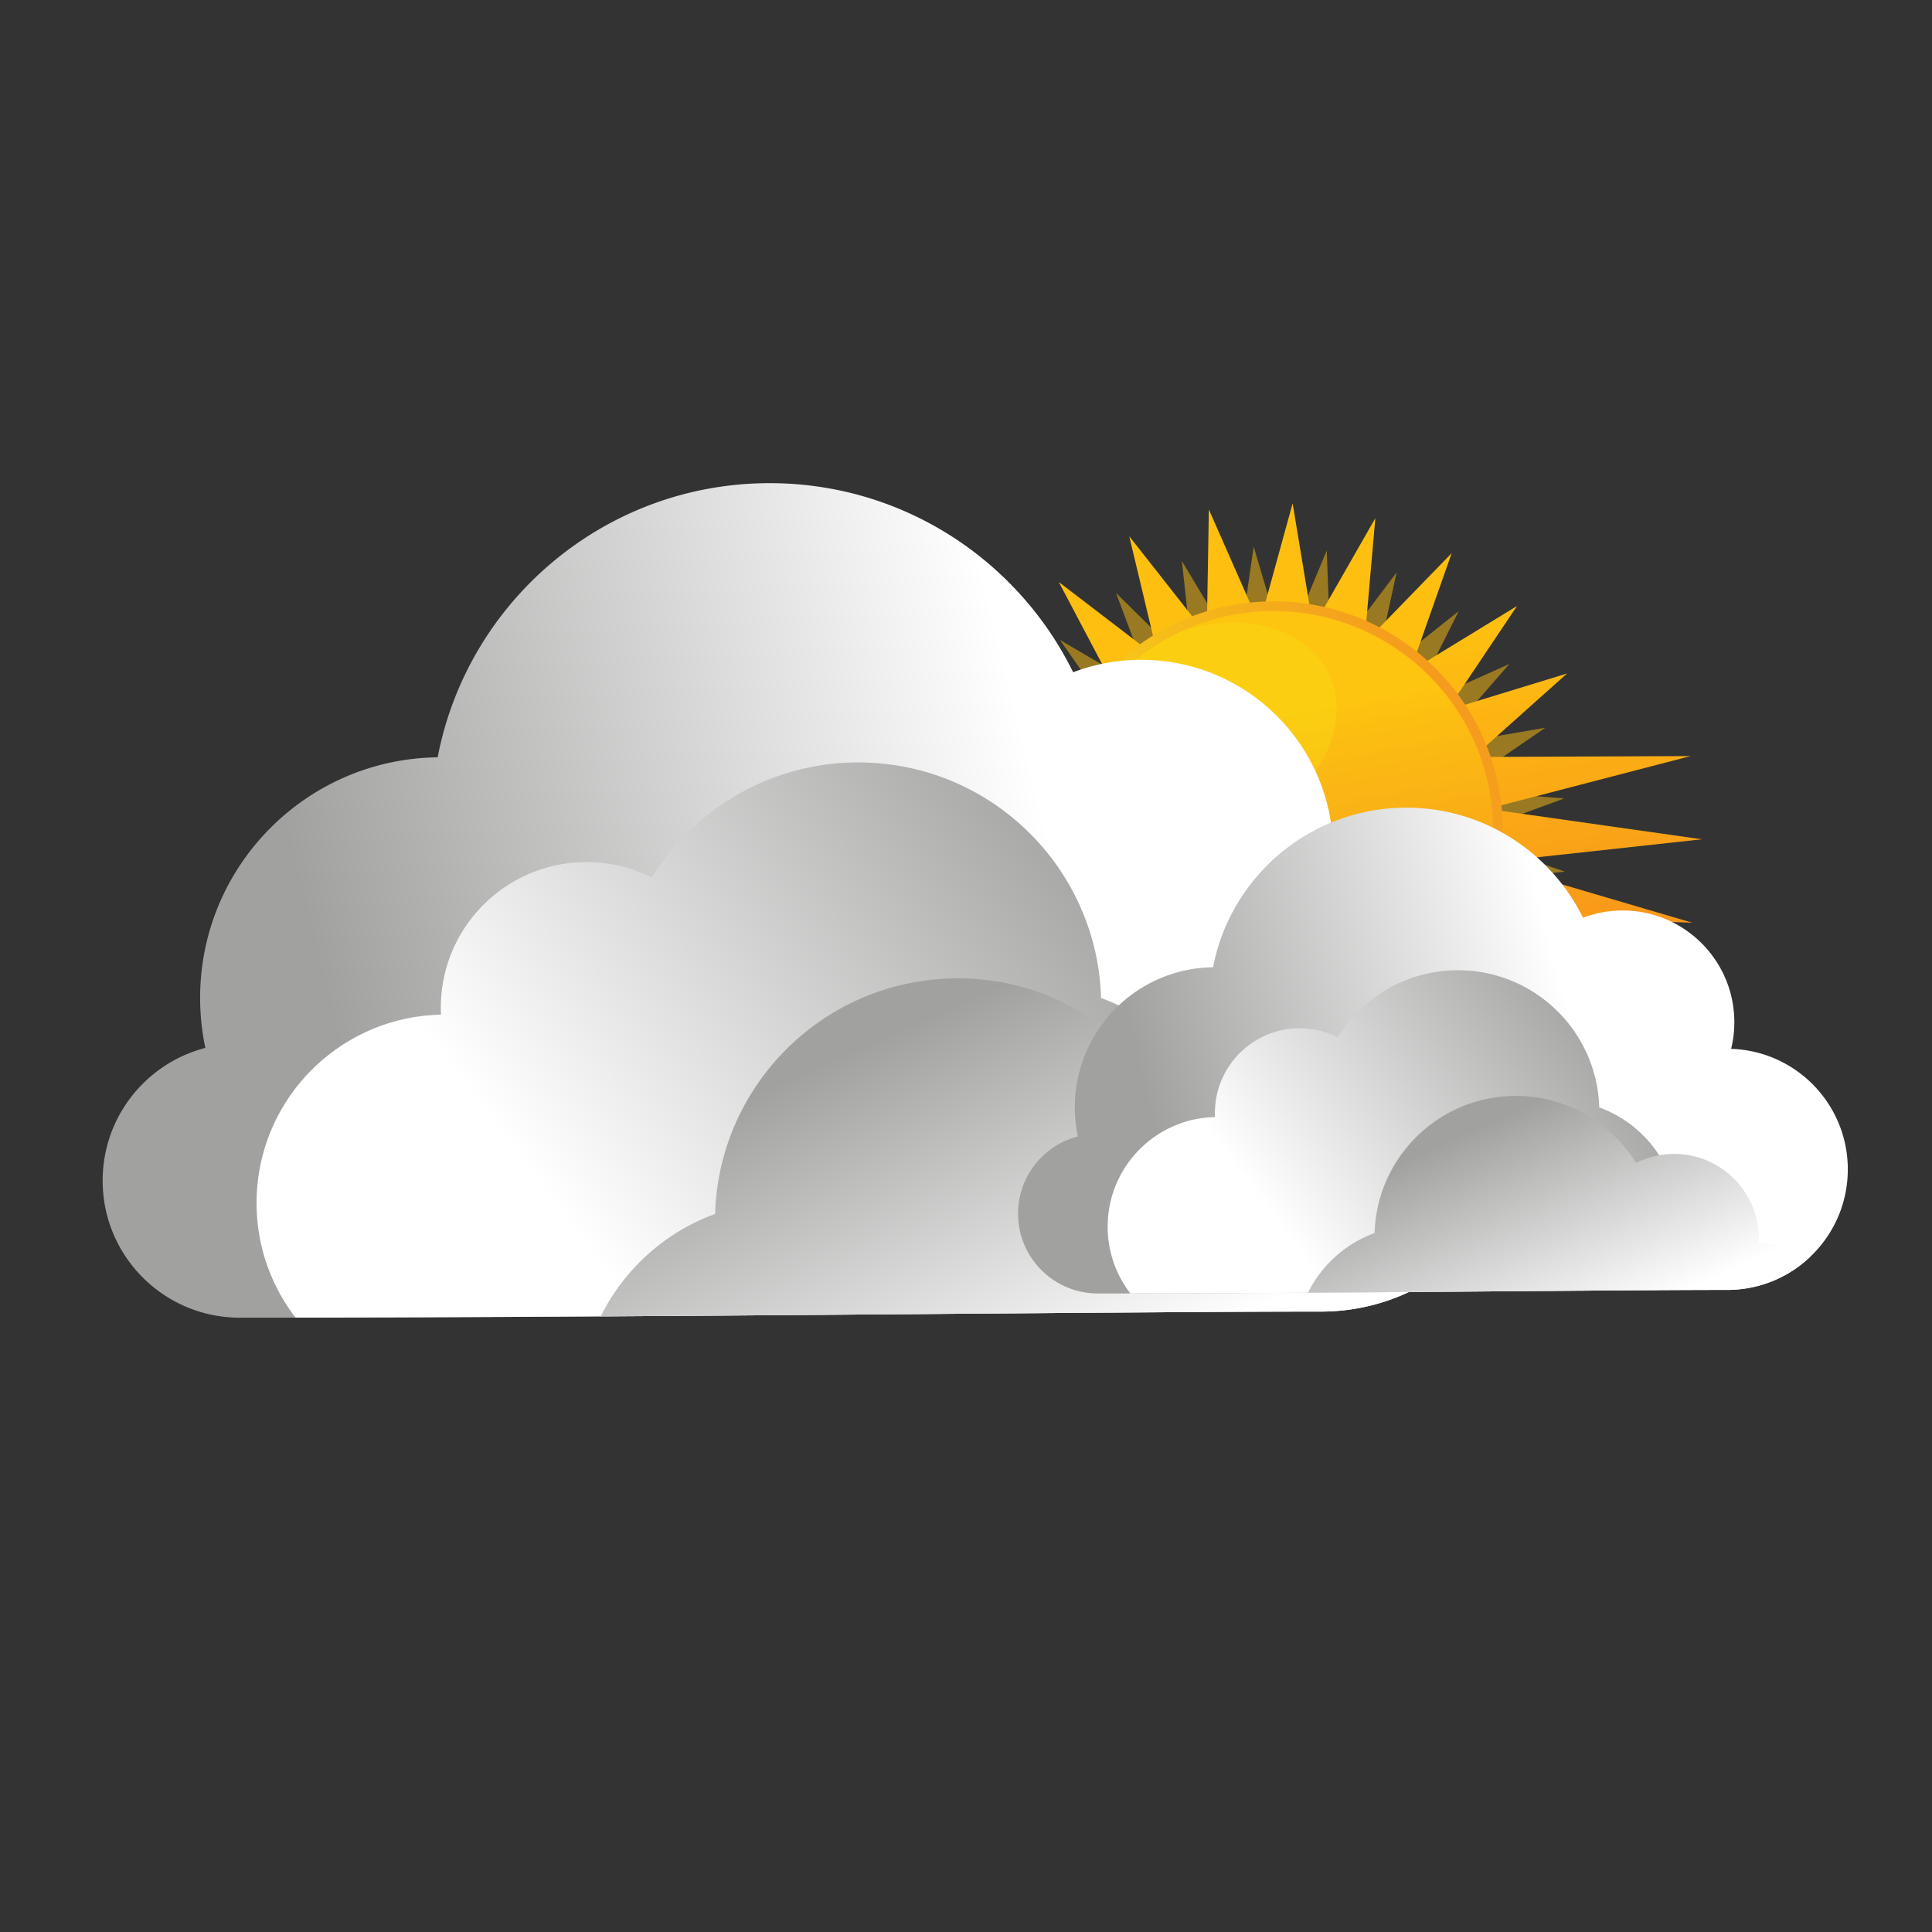<svg xmlns="http://www.w3.org/2000/svg" width="400" height="400"><rect width="100%" height="100%" fill="#333333" stroke="none"/><path opacity=".502" fill="#FEBF10" d="M205.522 189.078l22.593-1.018-16.879 15.055 21.632-6.611-12.602 18.785 19.309-11.779-7.537 21.321 15.77-16.206-1.997 22.526 11.249-19.618 3.669 22.316 6.011-21.8 9.107 20.702.398-22.608 13.969 17.783-5.239-21.998 17.955 13.754-10.543-20.006 20.804 8.859-15.183-16.755 22.36 3.406-18.874-12.457 22.502-2.264-21.382-7.363 21.233-7.785-22.538-1.827 18.626-12.819-22.288 3.846 14.86-17.055-20.629 9.264 10.144-20.212-17.673 14.105 4.803-22.102-13.615 18.06-.847-22.601-8.701 20.878-6.431-21.683-3.235 22.382-11.625-19.4 2.44 22.487-16.091-15.897 7.951 21.167-19.535-11.4 12.966 18.529-21.756-6.177 17.167 14.722-22.608-.582 20.288 9.991-22.041 5.066 22.136 4.629z"/><linearGradient id="a" gradientUnits="userSpaceOnUse" x1="-27.754" y1="270.682" x2="-23.982" y2="270.682" gradientTransform="matrix(4.975 27.578 -27.544 4.981 7860.517 -445.29)"><stop offset="0" stop-color="#febf10"/><stop offset="1" stop-color="#f58020"/></linearGradient><path fill="url(#a)" d="M199.755 199.713l25.576-4.431-17.032 19.581 23.662-10.648-11.63 23.204 20.276-16.202-5.493 25.366 15.61-20.732.988 25.932 9.961-23.966 7.411 24.871 3.684-25.68 13.365 22.24-2.815-25.791 18.47 18.226-9.142-24.285 22.425 13.059-14.897-21.251 43.976 8.079-38.716-17.884 44.947 1.641-42.287-12.441 44.284-4.833-44.409-6.295 42.052-10.937-44.925.19 19.353-17.29-24.818 7.598 14.445-21.563-22.145 13.533 8.627-24.479-18.079 18.61 2.268-25.85-12.886 22.528-4.237-25.606-6.881 25.024-10.461-23.751-.441 25.947-16.042-20.4 6.027 25.247-20.614-15.773 12.115 22.95-23.888-10.144 17.442 19.212-25.66-3.885 21.674 14.275-25.822 2.614 24.544 8.437-24.361 8.95 25.868 2.069z"/><linearGradient id="b" gradientUnits="userSpaceOnUse" x1="-20.145" y1="266.891" x2="-16.374" y2="266.891" gradientTransform="rotate(79.765 2854.096 2965.574) scale(18.803)"><stop offset="0" stop-color="#febf10"/><stop offset="1" stop-color="#f58020"/></linearGradient><path fill="url(#b)" d="M217.403 176.016c-2.231-25.546 16.688-48.103 42.235-50.335 25.551-2.231 48.104 16.687 50.334 42.239 2.233 25.548-16.688 48.102-42.236 50.332s-48.1-16.688-50.333-42.236z"/><path opacity=".118" fill="#F6EB16" d="M217.396 176.023c-2.236-25.551 16.69-48.102 42.236-50.338 25.55-2.234 48.1 16.69 50.333 42.237 4.057 29.666-87.983 38.949-92.569 8.101z"/><path opacity=".255" fill="#F6EB16" d="M224.922 165.531c-6.291-10.008-.354-24.33 13.258-31.967 13.605-7.641 29.755-5.718 36.048 4.288 6.29 10.011.346 24.333-13.265 31.97-13.607 7.638-29.753 5.714-36.041-4.291z"/><linearGradient id="c" gradientUnits="userSpaceOnUse" x1="-42.524" y1="293.377" x2="-38.751" y2="293.377" gradientTransform="rotate(-34.023 -17446.75 2501.372) scale(35.722)"><stop offset="0" stop-color="#f6eb16"/><stop offset="1" stop-color="#f58020"/></linearGradient><path fill="url(#c)" d="M262.992 217.424a46.048 46.048 0 004.646-.166c24.991-2.186 43.505-24.255 41.317-49.245-2.182-24.998-24.246-43.505-49.237-41.323-24.995 2.187-43.51 24.246-41.321 49.239 2.046 23.433 21.565 41.167 44.595 41.495zm-.029 2.016c-24.05-.342-44.437-18.855-46.576-43.333-2.28-26.104 17.052-49.146 43.156-51.421 26.103-2.286 49.141 17.048 51.425 43.149 2.284 26.104-17.046 49.138-43.159 51.426a45.92 45.92 0 01-4.846.179z"/><linearGradient id="d" gradientUnits="userSpaceOnUse" x1="429.451" y1="376.518" x2="578.029" y2="339.473" gradientTransform="translate(-358 -155)"><stop offset="0" stop-color="#a1a1a0"/><stop offset="1" stop-color="#fff"/></linearGradient><path fill="url(#d)" d="M49.63 272.811c-15.67 0-28.376-12.705-28.376-28.379 0-13.207 9.034-24.314 21.262-27.471a49.954 49.954 0 01-1.083-10.359c0-27.295 21.968-49.467 49.181-49.809 6.187-32.324 34.612-56.76 68.737-56.76 27.578 0 51.433 15.965 62.836 39.15a39.639 39.639 0 0114.093-2.577c21.938 0 39.729 17.79 39.729 39.728a39.65 39.65 0 01-1.146 9.482c23.042.73 41.502 19.641 41.502 42.854 0 23.68-19.201 42.881-42.88 42.881-42.2-.004-144.9 1.26-223.855 1.26z"/><linearGradient id="e" gradientUnits="userSpaceOnUse" x1="594.336" y1="337.406" x2="484.622" y2="420.082" gradientTransform="translate(-358 -155)"><stop offset="0" stop-color="#a1a1a0"/><stop offset="1" stop-color="#fff"/></linearGradient><path fill="url(#e)" d="M248.114 271.645c-47.102.271-123.109 1.068-186.923 1.16-5.466-7.111-8.521-16.127-8.016-25.779 1.074-20.541 17.878-36.547 38.126-36.949a30.766 30.766 0 01.007-3.006c.87-16.629 15.063-29.412 31.688-28.541a29.934 29.934 0 0111.952 3.158c9.346-15.088 26.416-24.757 45.388-23.766 26.335 1.377 46.884 22.801 47.623 48.705 17.198 6.26 29.064 23.186 28.06 42.402a42.529 42.529 0 01-7.905 22.616z"/><linearGradient id="f" gradientUnits="userSpaceOnUse" x1="547.421" y1="366.665" x2="581.219" y2="442.576" gradientTransform="translate(-358 -155)"><stop offset="0" stop-color="#a1a1a0"/><stop offset="1" stop-color="#fff"/></linearGradient><path fill="url(#f)" d="M302.994 259.773c-7.686 7.299-18.074 11.777-29.51 11.777-29.613 0-89.023.621-149.112.992 4.833-9.734 13.284-17.424 23.683-21.207.744-25.908 21.287-47.33 47.625-48.707 18.971-.992 36.039 8.678 45.388 23.764a30.02 30.02 0 0111.954-3.156c16.623-.869 30.819 11.914 31.686 28.539.053 1.012.053 2.018.007 3.008a38.768 38.768 0 0118.279 4.99z"/><linearGradient id="g" gradientUnits="userSpaceOnUse" x1="597.999" y1="392.938" x2="684.489" y2="371.373" gradientTransform="translate(-358 -155)"><stop offset="0" stop-color="#a1a1a0"/><stop offset="1" stop-color="#fff"/></linearGradient><path fill="url(#g)" d="M227.297 267.797c-9.121 0-16.519-7.396-16.519-16.52 0-7.689 5.259-14.154 12.376-15.992a29.16 29.16 0 01-.63-6.029c0-15.891 12.789-28.797 28.63-28.996 3.602-18.816 20.149-33.041 40.013-33.041 16.054 0 29.94 9.295 36.579 22.791a23.054 23.054 0 018.203-1.5c12.77 0 23.127 10.355 23.127 23.125a23.1 23.1 0 01-.666 5.52c13.413.426 24.158 11.434 24.158 24.947 0 13.785-11.178 24.961-24.962 24.961-24.563-.002-84.348.734-130.309.734z"/><linearGradient id="h" gradientUnits="userSpaceOnUse" x1="693.983" y1="370.17" x2="630.116" y2="418.297" gradientTransform="translate(-358 -155)"><stop offset="0" stop-color="#a1a1a0"/><stop offset="1" stop-color="#fff"/></linearGradient><path fill="url(#h)" d="M342.839 267.117c-27.419.158-71.665.623-108.812.676a22.612 22.612 0 01-4.665-15.008c.625-11.957 10.407-21.273 22.194-21.508a17.618 17.618 0 01.004-1.75c.505-9.68 8.769-17.121 18.445-16.615 2.502.131 4.854.779 6.958 1.838 5.44-8.781 15.377-14.41 26.422-13.832 15.329.801 27.292 13.271 27.721 28.352 10.013 3.645 16.92 13.496 16.334 24.684a24.742 24.742 0 01-4.601 13.163z"/><linearGradient id="i" gradientUnits="userSpaceOnUse" x1="666.672" y1="387.201" x2="686.346" y2="431.39" gradientTransform="translate(-358 -155)"><stop offset="0" stop-color="#a1a1a0"/><stop offset="1" stop-color="#fff"/></linearGradient><path fill="url(#i)" d="M374.786 260.207a24.871 24.871 0 01-17.18 6.855c-17.238 0-51.821.363-86.801.578 2.812-5.666 7.732-10.143 13.786-12.346.434-15.08 12.392-27.551 27.724-28.354 11.044-.576 20.979 5.053 26.422 13.834a17.504 17.504 0 016.958-1.838c9.677-.506 17.941 6.936 18.445 16.615.031.588.031 1.174.004 1.75a22.585 22.585 0 0110.642 2.906z"/></svg>